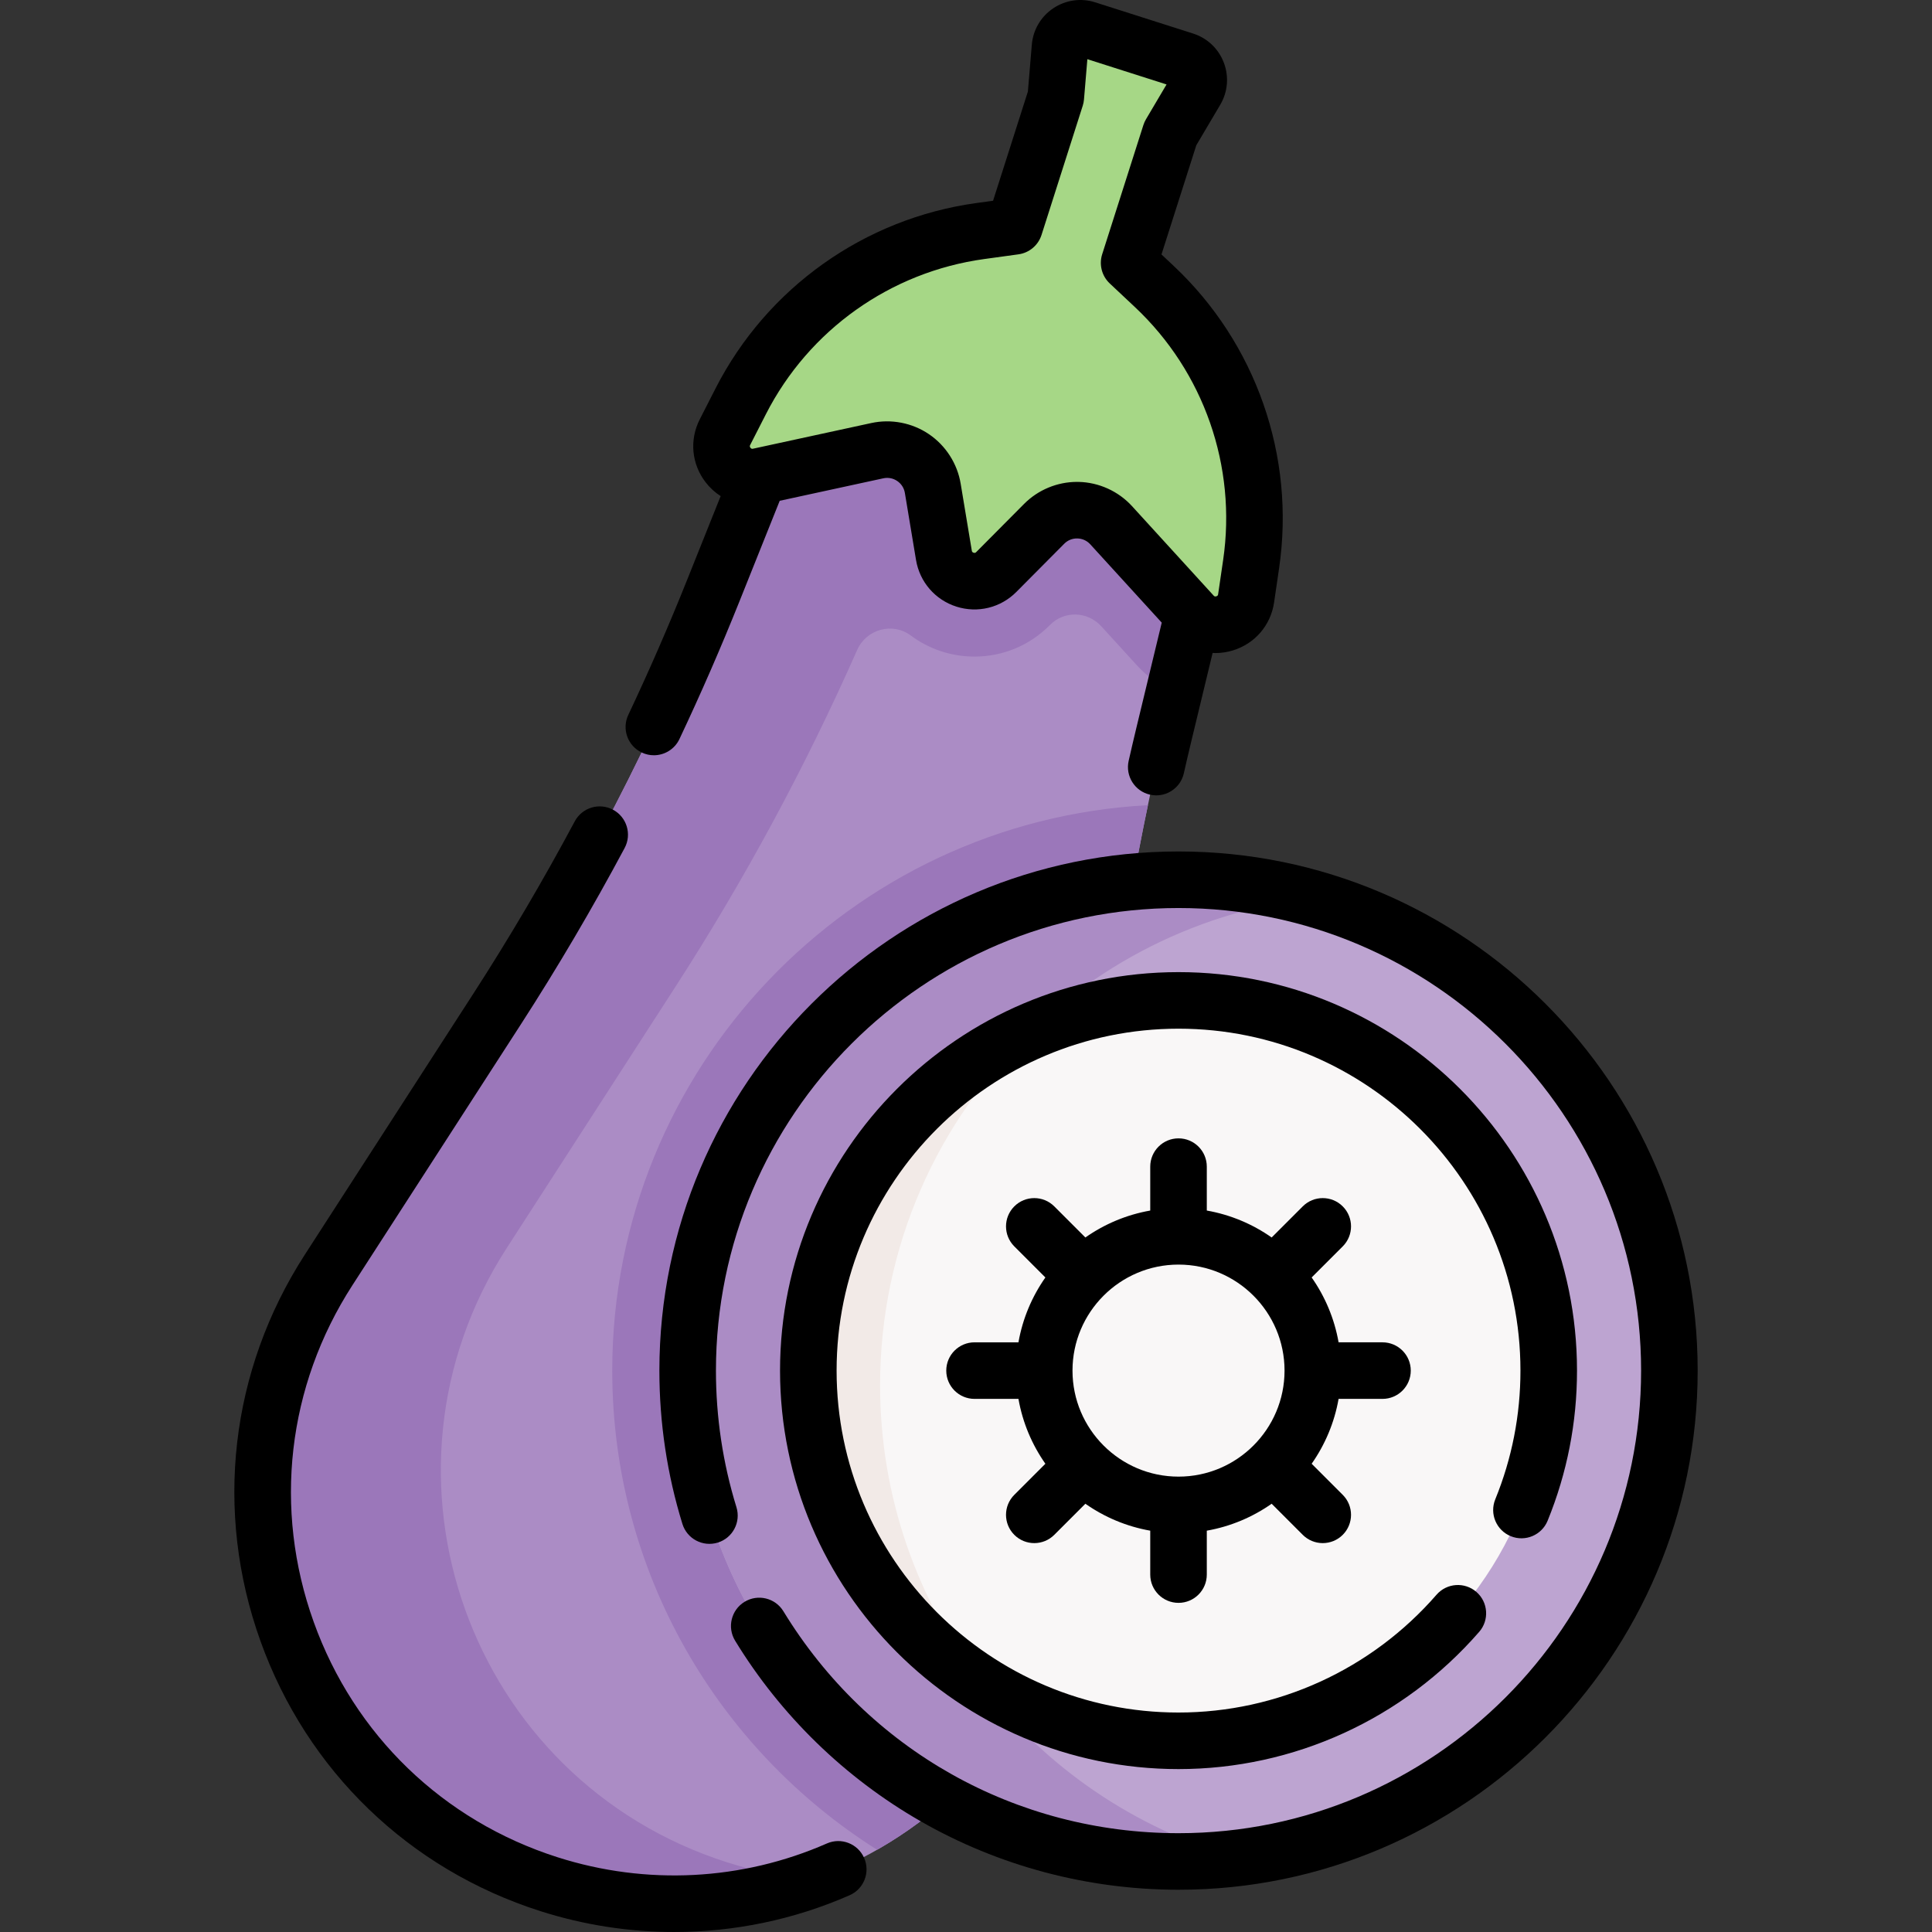 <svg id="Capa_1" enable-background="new 0 0 512.389 512.389" height="512" viewBox="0 0 512.389 512.389" width="512" xmlns="http://www.w3.org/2000/svg"><rect x="0" y="0" width="512.389" height="512.389" fill="#333333" stroke="none"/><g><g><path d="m316.334 163.016-7.689 31.873c-9.774 40.516-15.62 81.88-17.458 123.518l-3.631 82.296c-3.164 71.703-73.583 120.815-141.963 99.008-68.38-21.807-97.365-102.62-58.432-162.916l44.684-69.204c22.608-35.014 41.788-72.126 57.276-110.82l12.183-30.439 15.221-33.019 58.565-18.373s49.379 52.441 48.613 53.972c-.766 1.53-7.369 34.104-7.369 34.104z" fill="#ab8cc5"/><path d="m230.964 88.783-14.44 4.53-15.221 33.019-12.183 30.438c-15.487 38.694-34.668 75.806-57.276 110.82l-44.684 69.204c-38.932 60.296-9.948 141.109 58.433 162.916 23.96 7.641 48.16 6.578 69.64-1.116-7.434-.752-14.93-2.301-22.406-4.686-68.38-21.807-97.365-102.62-58.432-162.916l44.684-69.204c18.406-28.506 34.539-58.404 48.258-89.415 2.435-5.505 9.38-7.434 14.204-3.833 4.733 3.533 10.601 5.592 16.918 5.592 7.566 0 14.683-2.985 20.027-8.403 3.783-3.835 9.953-3.614 13.584.365l9.491 10.401c2.767 3.033 6.141 5.387 9.843 6.957l4.931-20.438s6.602-32.574 7.368-34.105c.193-.385-2.801-4.005-7.371-9.188z" fill="#9b77ba"/><g><path d="m281.125 12.48-1.112 13.271-10.93 34.273-9.076 1.248c-27.297 3.754-51.032 20.619-63.559 45.16l-4.173 8.175c-3.14 6.152 2.279 13.188 9.028 11.723l31.371-6.808c6.854-1.487 13.559 3.062 14.709 9.981l2.956 17.777c1.094 6.582 9.181 9.161 13.884 4.428l12.702-12.783c4.944-4.975 13.044-4.803 17.772.378l21.638 23.713c4.655 5.102 13.147 2.502 14.148-4.332l1.331-9.082c3.994-27.262-5.595-54.755-25.679-73.619l-6.678-6.272 10.93-34.273 6.777-11.465c1.774-3.002.299-6.874-3.024-7.934l-25.956-8.278c-3.323-1.059-6.768 1.244-7.059 4.719z" fill="#a6d786"/><path d="m162.375 363.501c0 53.45 28.073 100.46 70.242 127.082 31.01-17.701 53.195-50.355 54.939-89.88l3.631-82.296c1.556-35.269 6-70.34 13.26-104.867-79.053 4.227-142.072 69.871-142.072 149.961z" fill="#9b77ba"/><circle cx="312.558" cy="363.501" fill="#bda4d1" r="130.182"/><path d="m233.412 367.382c0-66.556 49.948-121.439 114.404-129.228-11.214-3.148-23.038-4.835-35.258-4.835-71.898 0-130.182 58.285-130.182 130.182 0 71.898 58.285 130.182 130.182 130.182 5.342 0 10.594-.32 15.767-.945-54.767-15.374-94.913-65.678-94.913-125.356z" fill="#ab8cc5"/><ellipse cx="312.558" cy="363.501" fill="#f9f7f7" rx="98.182" ry="98.182" transform="matrix(.707 -.707 .707 .707 -165.488 327.479)"/><path d="m273.485 273.426c-34.754 15.132-59.109 49.813-59.109 90.075 0 34.915 18.322 65.626 45.853 83.038-16.82-21.935-26.817-49.378-26.817-79.157 0-36.928 15.374-70.265 40.073-93.956z" fill="#f2eae7"/></g></g><g><path d="m219.302 488.906c-22.496 9.875-47.865 11.176-71.43 3.659-30.349-9.679-53.923-32.426-64.677-62.411-10.755-29.984-7.012-62.53 10.267-89.291l44.684-69.204c9.748-15.098 19.006-30.83 27.516-46.76 1.952-3.654.572-8.198-3.082-10.149-3.653-1.953-8.197-.572-10.149 3.081-8.316 15.567-17.362 30.94-26.887 45.691l-44.684 69.204c-19.834 30.718-24.129 68.074-11.785 102.492 12.345 34.417 39.404 60.528 74.24 71.638 11.592 3.696 23.562 5.534 35.496 5.533 15.911 0 31.753-3.267 46.52-9.749 3.792-1.664 5.518-6.089 3.853-9.882s-6.087-5.518-9.882-3.852z"/><path d="m170.211 199.583c1.035.489 2.125.721 3.199.721 2.811 0 5.506-1.588 6.786-4.299 5.643-11.945 10.988-24.208 15.887-36.447l10.703-26.742 27.478-5.963c1.29-.28 2.601-.026 3.692.715 1.092.741 1.812 1.865 2.028 3.167l2.956 17.776c.97 5.835 5.074 10.576 10.709 12.373 5.634 1.797 11.725.308 15.894-3.889l12.702-12.784c.929-.936 2.177-1.444 3.487-1.407 1.318.028 2.535.58 3.424 1.555l18.953 20.771-6.754 28c-.694 2.879-1.364 5.764-2.02 8.65-.916 4.039 1.615 8.057 5.655 8.974.559.126 1.116.188 1.666.188 3.425 0 6.518-2.361 7.308-5.843.64-2.82 1.294-5.639 1.973-8.451l5.665-23.484c.239.011.477.037.718.037 1.546 0 3.113-.23 4.655-.702 5.854-1.793 10.041-6.669 10.929-12.726l1.331-9.083c4.347-29.67-6.107-59.642-27.965-80.173l-3.229-3.033 9.234-28.958 6.345-10.735c2.015-3.408 2.361-7.483.952-11.183-1.41-3.699-4.382-6.51-8.153-7.713l-25.955-8.277c-3.771-1.201-7.822-.631-11.113 1.569-3.291 2.199-5.368 5.724-5.698 9.668l-1.042 12.427-9.235 28.958-4.39.604c-29.709 4.085-55.584 22.471-69.217 49.18l-4.173 8.176c-2.783 5.453-2.192 11.854 1.544 16.704 1.138 1.478 2.491 2.705 3.99 3.667l-8.971 22.414c-4.787 11.96-10.01 23.942-15.524 35.615-1.771 3.744-.169 8.215 3.576 9.983zm28.744-81.565 4.173-8.176c11.404-22.343 33.049-37.722 57.901-41.14l9.076-1.249c2.863-.394 5.245-2.397 6.123-5.151l10.93-34.272c.171-.536.281-1.091.328-1.652l.896-10.68 21.002 6.697-5.453 9.227c-.287.485-.519 1.001-.689 1.538l-10.93 34.272c-.878 2.753-.096 5.767 2.011 7.745l6.677 6.272c18.284 17.175 27.029 42.245 23.393 67.064l-1.331 9.083c-.023.161-.062.43-.479.558-.414.126-.599-.074-.709-.194-.004-.004-.007-.008-.011-.012l-21.627-23.701c-3.63-3.978-8.801-6.325-14.185-6.439-.139-.003-.276-.005-.415-.005-5.239 0-10.333 2.113-14.032 5.836l-12.702 12.784c-.103.104-.295.3-.696.17-.401-.128-.446-.397-.47-.543l-2.956-17.776c-.883-5.312-3.946-10.094-8.403-13.118-4.456-3.024-10.031-4.105-15.295-2.961l-31.325 6.798c-.02.004-.041.008-.061.012-.159.034-.417.081-.675-.254-.264-.345-.14-.589-.066-.733z"/><path d="m312.558 225.819c-75.918 0-137.682 61.765-137.682 137.683 0 13.85 2.055 27.529 6.107 40.659 1.222 3.959 5.419 6.174 9.378 4.954 3.958-1.222 6.176-5.42 4.955-9.378-3.61-11.695-5.44-23.887-5.44-36.235 0-67.647 55.035-122.683 122.682-122.683 67.646 0 122.682 55.035 122.682 122.683 0 67.646-55.035 122.682-122.682 122.682-43.122 0-82.297-22.005-104.794-58.862-2.158-3.535-6.773-4.654-10.309-2.494-3.536 2.157-4.652 6.773-2.495 10.309 12.078 19.787 29.084 36.34 49.182 47.87 20.728 11.892 44.386 18.178 68.416 18.178 75.918 0 137.682-61.764 137.682-137.682s-61.764-137.684-137.682-137.684z"/><path d="m400.674 407.418c3.837 1.566 8.212-.277 9.777-4.111 5.168-12.669 7.789-26.062 7.789-39.806 0-58.273-47.409-105.682-105.683-105.682-58.273 0-105.682 47.408-105.682 105.682s47.409 105.682 105.682 105.682c30.555 0 59.62-13.267 79.742-36.397 2.719-3.125 2.39-7.862-.735-10.581s-7.862-2.389-10.581.735c-17.273 19.855-42.213 31.243-68.426 31.243-50.002 0-90.682-40.68-90.682-90.682s40.68-90.682 90.682-90.682c50.003 0 90.683 40.68 90.683 90.682 0 11.792-2.247 23.278-6.678 34.14-1.564 3.835.277 8.213 4.112 9.777z"/><path d="m366.652 371.001c4.143 0 7.5-3.357 7.5-7.5s-3.357-7.5-7.5-7.5h-11.643c-1.112-6.312-3.598-12.152-7.143-17.203l8.245-8.244c2.93-2.929 2.93-7.678.001-10.606-2.93-2.93-7.679-2.929-10.606-.001l-8.246 8.246c-5.051-3.544-10.891-6.03-17.202-7.143v-11.644c0-4.143-3.357-7.5-7.5-7.5s-7.5 3.357-7.5 7.5v11.644c-6.311 1.112-12.151 3.598-17.202 7.143l-8.246-8.246c-2.928-2.928-7.677-2.929-10.606.001-2.929 2.929-2.928 7.678 0 10.606l8.245 8.245c-3.545 5.051-6.031 10.891-7.143 17.203h-11.644c-4.142 0-7.5 3.357-7.5 7.5s3.358 7.5 7.5 7.5h11.644c1.112 6.312 3.598 12.151 7.142 17.202l-8.245 8.245c-2.929 2.93-2.929 7.678 0 10.607 1.464 1.464 3.384 2.196 5.303 2.196s3.839-.732 5.304-2.196l8.245-8.245c5.051 3.544 10.891 6.03 17.202 7.142v11.643c0 4.143 3.357 7.5 7.5 7.5s7.5-3.357 7.5-7.5v-11.643c6.311-1.112 12.151-3.598 17.202-7.142l8.245 8.245c1.465 1.464 3.385 2.196 5.304 2.196s3.839-.732 5.304-2.196c2.929-2.93 2.929-7.678 0-10.607l-8.245-8.245c3.544-5.051 6.03-10.891 7.142-17.202h11.643zm-82.213-7.5c0-15.505 12.613-28.118 28.118-28.118s28.118 12.613 28.118 28.118-12.613 28.118-28.118 28.118-28.118-12.613-28.118-28.118z"/></g></g></svg>